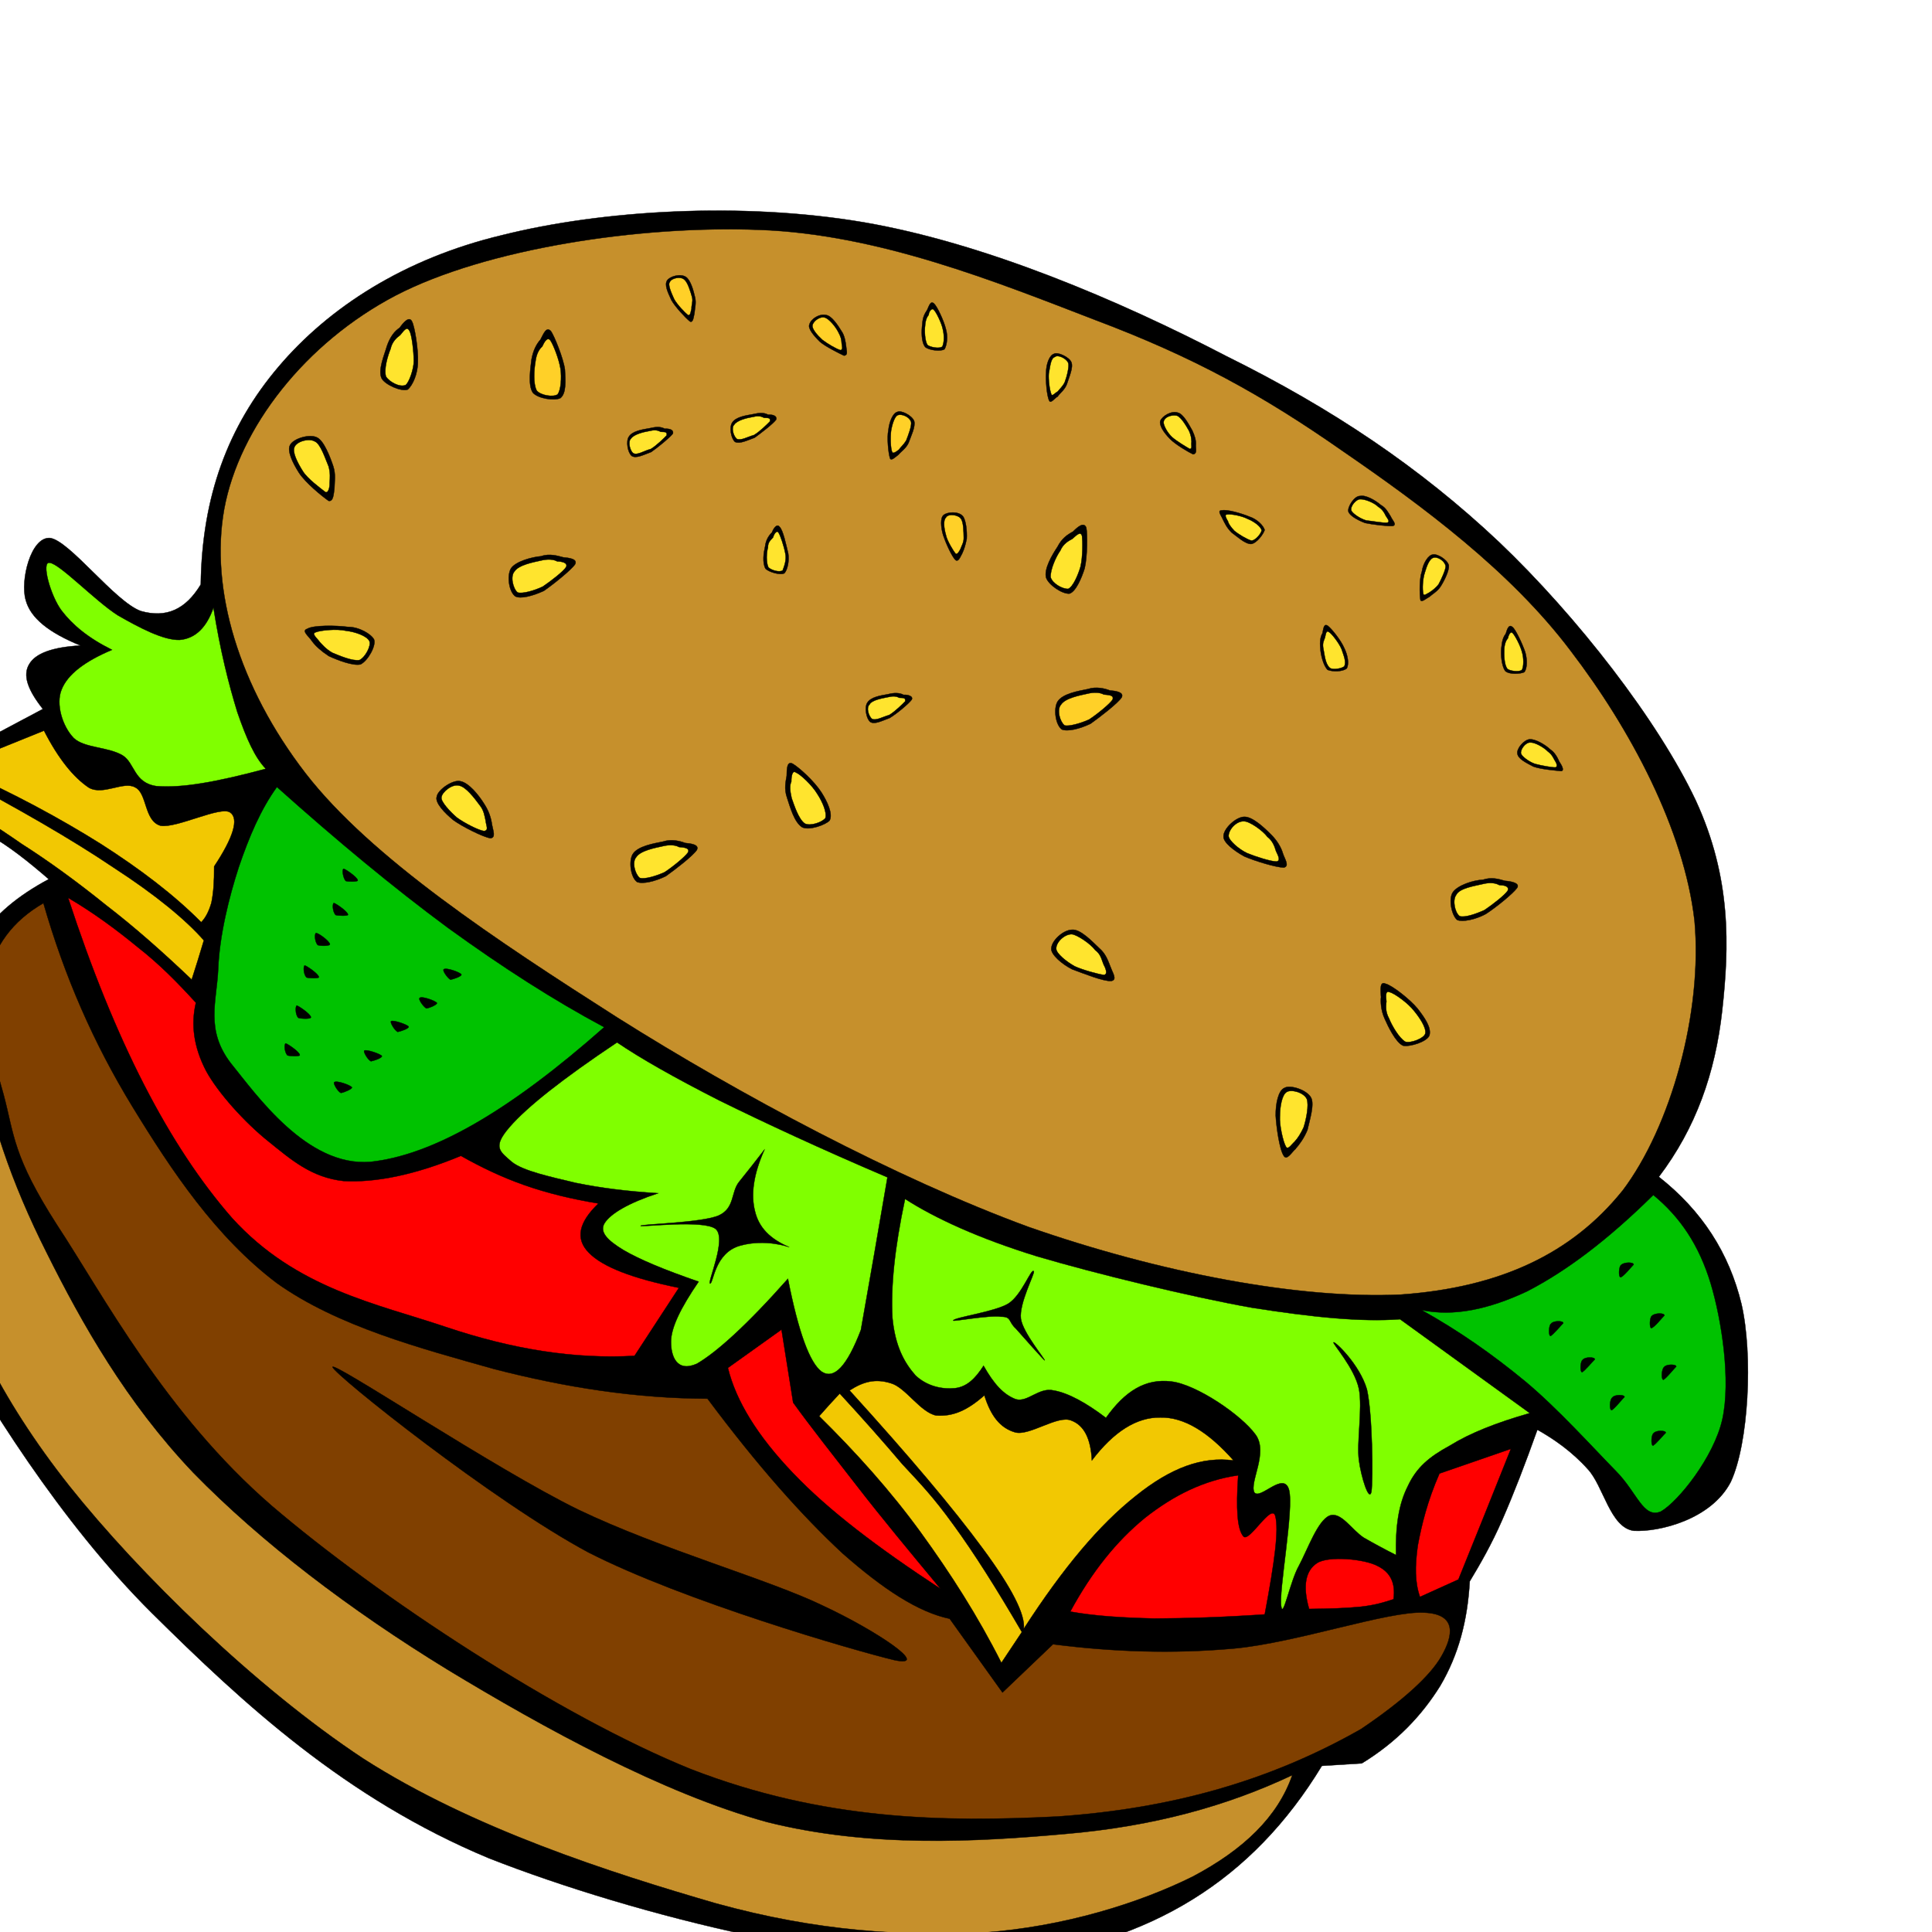 <svg transform="rotate(25 80 100)"  xmlns:i="http://ns.adobe.com/AdobeIllustrator/10.0/" xmlns:dc="http://purl.org/dc/elements/1.1/" xmlns:cc="http://creativecommons.org/ns#" xmlns:rdf="http://www.w3.org/1999/02/22-rdf-syntax-ns#" xmlns:svg="http://www.w3.org/2000/svg" xmlns="http://www.w3.org/2000/svg" xmlns:sodipodi="http://sodipodi.sourceforge.net/DTD/sodipodi-0.dtd" xmlns:inkscape="http://www.inkscape.org/namespaces/inkscape" i:rulerorigin="0 0" i:vieworigin="205.9995 482" space="preserve" i:pagebounds="0 792 612 0" viewBox="0 0 256 256" enable-background="new 0 0 199.862 173.088" overflow="visible" version="1.1" id="svg215" sodipodi:docname="sandwich_burger.svg" inkscape:version="0.92.4 (5da689c313, 2019-01-14)" width="35px" height="35px" style="overflow:visible" fill="#000000"><g id="SVGRepo_bgCarrier" stroke-width="0"></g><g id="SVGRepo_tracerCarrier" stroke-linecap="round" stroke-linejoin="round"></g><g id="SVGRepo_iconCarrier"> <title id="title1026">Burger</title> <defs id="defs219"></defs> <sodipodi:namedview pagecolor="#ffffff" bordercolor="#666666" borderopacity="1" objecttolerance="10" gridtolerance="10" guidetolerance="10" inkscape:pageopacity="0" inkscape:pageshadow="2" inkscape:window-width="1920" inkscape:window-height="1025" id="namedview217" showgrid="false" inkscape:zoom="1.3634683" inkscape:cx="90.209186" inkscape:cy="66.772721" inkscape:window-x="-8" inkscape:window-y="-8" inkscape:window-maximized="1" inkscape:current-layer="svg215" fit-margin-top="0" fit-margin-left="0" fit-margin-right="0" fit-margin-bottom="0"></sodipodi:namedview> <g style="clip-rule:evenodd;fill-rule:evenodd;stroke:#000000;stroke-width:0.036;stroke-miterlimit:10" id="g210" stroke-miterlimit="10" transform="matrix(1.281,0,0,1.281,0.075,17.25)"> <path inkscape:connector-curvature="0" id="path2" i:knockout="Off" d="m 179.76,58.05 c 1.332,-6.192 0.756,-12.168 -1.332,-18.36 C 176.305,33.426 173.533,26.874 166.764,21.15 159.744,15.318 147.614,9.09 137.03,5.526 126.374,1.998 115.61,0.306 103.333,0.018 90.83,-0.522 75.746,-0.018 63.47,3.33 51.05,6.75 38.378,13.662 30.17,20.322 c -8.172,6.48 -13.104,14.364 -15.228,22.14 -2.124,7.74 -1.512,15.48 2.232,23.796 -0.324,3.024 -1.764,4.68 -4.464,5.112 -2.844,0.252 -9.756,-3.492 -11.7,-2.88 -1.872,0.72 -0.936,5.328 0.432,6.876 1.224,1.476 3.6,2.052 7.128,1.872 -2.556,1.368 -3.888,2.7 -3.996,3.996 -0.144,1.296 0.936,2.448 3.24,3.6 l -6.948,9.217 0.504,4.967 c 2.232,-0.252 4.392,-0.359 6.876,-0.035 2.376,0.18 4.896,0.791 7.56,1.547 -2.16,2.881 -3.492,5.689 -3.852,8.424 -0.432,2.736 0.072,5.186 1.512,7.74 -0.576,6.373 0.252,11.916 2.196,17.029 1.908,4.932 2.628,7.811 9.648,13.066 7.056,5.221 19.656,13.5 32.256,18.037 12.456,4.463 26.244,8.928 42.336,8.244 16.091,-1.008 40.716,-5.725 53.316,-13.32 12.385,-7.705 19.188,-17.965 20.699,-31.752 l 3.637,-1.98 c 2.34,-3.527 3.527,-7.092 3.961,-10.691 0.359,-3.709 -0.289,-7.309 -1.801,-11.088 0.217,-2.016 0.432,-4.428 0.359,-7.236 -0.072,-2.951 -0.287,-6.119 -0.646,-9.936 1.943,0.144 4.211,0.539 6.406,1.475 2.232,0.865 4.682,4.537 7.057,3.781 2.412,-0.973 6.768,-4.428 6.947,-8.82 0,-4.392 -3.455,-12.888 -6.768,-17.136 -3.39,-4.25 -7.78,-7.022 -13.32,-8.318 z"></path> <path style="fill:#c6902c" inkscape:connector-curvature="0" id="path4" i:knockout="Off" d="m 176.95,60.966 c -1.98,8.028 -7.164,14.364 -16.236,19.404 -9.252,4.86 -23.508,8.496 -37.908,9.937 C 108.261,91.53 89.938,90.522 75.178,88.651 60.49,86.707 45.046,84.439 35.218,79.362 25.215,74.178 18.231,66.33 16.071,58.158 13.911,49.842 16.431,39.006 22.803,30.654 29.247,22.266 42.711,13.338 54.051,8.586 65.355,3.798 78.459,3.114 89.475,2.358 100.239,1.53 108.411,2.07 118.418,3.834 c 9.9,1.656 20.988,3.924 30.061,8.748 9.035,4.716 18.469,11.808 23.436,19.908 4.75,8.172 6.8,20.304 5.04,28.476 z"></path> <path style="fill:#00c200" inkscape:connector-curvature="0" id="path6" i:knockout="Off" d="m 180.04,59.994 c 3.492,0.9 6.48,2.7 9.252,5.796 2.627,2.952 6.119,8.172 7.02,12.204 0.863,3.924 -0.539,9.649 -1.729,11.34 -1.332,1.477 -3.059,-0.756 -6.012,-1.836 -3.168,-1.188 -8.172,-3.312 -12.383,-4.428 -4.32,-1.116 -8.424,-1.836 -12.854,-2.16 3.277,-0.756 6.266,-2.988 9.109,-6.408 2.77,-3.6 5.26,-8.244 7.59,-14.508 z"></path> <path style="fill:#f2c802" inkscape:connector-curvature="0" id="path8" i:knockout="Off" d="m 152.29,103.23 c -3.096,0.971 -5.545,3.383 -7.633,7.631 -2.123,4.248 -3.635,9.793 -4.68,17.316 -0.469,-1.404 -2.916,-3.313 -7.344,-5.725 -4.537,-2.482 -10.908,-5.436 -19.404,-9 0.9,-1.439 1.908,-2.268 3.564,-2.482 1.547,-0.252 4.031,1.439 5.652,1.043 1.584,-0.611 2.664,-1.764 3.635,-3.996 1.477,1.621 2.881,2.377 4.5,2.125 1.512,-0.252 3.24,-3.529 4.752,-3.564 1.369,-0.107 2.592,0.791 3.672,2.844 0.793,-3.672 2.305,-6.012 4.537,-7.02 2.2,-1.08 5.11,-0.75 8.75,0.83 z"></path> <path style="fill:#f2c802" inkscape:connector-curvature="0" id="path10" i:knockout="Off" d="m 112.44,114.17 c 3.238,1.332 6.227,2.629 8.963,3.889 2.664,1.08 4.355,1.727 7.453,3.455 3.131,1.729 6.73,4.033 11.088,7.057 l -0.576,3.779 c -4.248,-3.348 -8.676,-6.156 -13.285,-8.711 -4.68,-2.592 -9.539,-4.645 -14.58,-6.445 0.29,-1.01 0.61,-2.02 0.94,-3.03 z"></path> <path style="fill:#f2c802" inkscape:connector-curvature="0" id="path12" i:knockout="Off" d="m 2.421,93.727 6.444,-6.913 c 2.592,2.016 4.824,3.096 6.696,3.383 1.692,0.145 2.952,-2.16 4.32,-2.051 1.404,0 2.304,2.771 4.068,2.482 1.62,-0.432 4.752,-4.499 5.94,-4.283 1.116,0.18 1.404,2.195 0.864,5.76 0.684,1.439 1.08,2.484 1.332,3.529 0.144,0.936 0.108,1.691 -0.108,2.268 C 28.269,96.533 23.985,95.597 19.125,94.949 14.193,94.338 8.793,94.013 2.781,94.121 Z"></path> <path style="fill:#f2c802" inkscape:connector-curvature="0" id="path14" i:knockout="Off" d="M 33.021,99.486 C 30.393,98.334 26.505,97.326 21.357,96.605 16.137,95.777 9.729,95.238 1.989,94.841 l 0.648,2.34 c 2.736,0.289 5.76,0.648 9.072,1.225 3.276,0.432 6.804,1.115 10.584,2.051 3.708,0.828 7.344,1.908 11.304,3.24 -0.18,-1.41 -0.36,-2.81 -0.576,-4.214 z"></path> <path style="fill:#00c200" inkscape:connector-curvature="0" id="path16" i:knockout="Off" d="m 33.165,81.918 c -0.54,2.808 -0.432,5.867 -0.072,9.18 0.396,3.24 1.188,7.271 2.52,10.439 1.296,3.133 1.44,6.266 5.292,8.281 3.78,1.836 11.664,6.408 17.388,3.168 5.616,-3.385 10.836,-10.873 16.056,-22.861 -5.868,-0.322 -12.06,-1.15 -18.972,-2.482 -6.948,-1.409 -14.22,-3.317 -22.212,-5.729 z"></path> <path style="fill:#ff0000" inkscape:connector-curvature="0" id="path18" i:knockout="Off" d="m 18.441,101.43 c 3.024,0.289 5.868,0.863 8.676,1.584 2.808,0.648 5.292,1.584 7.884,2.664 0.468,2.268 1.728,4.248 3.924,5.939 2.088,1.549 5.94,3.168 8.928,3.889 2.916,0.721 5.616,1.512 8.784,0.432 3.06,-1.223 6.408,-3.672 9.9,-7.488 2.34,0.18 4.716,0.217 7.272,-0.035 2.484,-0.252 5.004,-0.756 7.704,-1.512 -1.008,2.592 -0.684,4.32 1.26,5.039 1.908,0.721 5.184,0.504 9.972,-0.648 l -1.188,8.316 c -5.436,2.916 -11.628,4.717 -18.972,5.545 -7.452,0.828 -15.66,2.951 -24.768,-0.865 -9.108,-4.02 -18.756,-11.51 -29.376,-22.85 z"></path> <path style="fill:#ff0000" inkscape:connector-curvature="0" id="path20" i:knockout="Off" d="m 100.84,116.66 c 2.196,2.736 5.724,5.076 10.728,7.02 4.969,1.943 11.16,3.275 18.865,4.393 -4.572,-2.16 -8.678,-4.104 -12.313,-5.977 -3.709,-1.908 -6.877,-3.492 -9.648,-5.039 l -4.283,-6.336 c -1.12,1.99 -2.24,3.97 -3.36,5.95 z"></path> <path style="fill:#80ff00" inkscape:connector-curvature="0" id="path22" i:knockout="Off" d="m 111.64,107.26 c -1.367,-5.148 -2.771,-10.295 -4.176,-15.443 -7.632,0.252 -13.86,0.252 -19.116,0.143 -5.256,-0.18 -9.252,-0.504 -12.132,-0.971 -3.492,5.76 -5.616,9.971 -6.372,12.635 -0.756,2.664 0.144,2.701 1.728,3.168 1.476,0.361 4.248,-0.287 6.912,-0.826 2.556,-0.613 5.148,-1.441 8.172,-2.629 -2.376,2.232 -3.564,3.996 -3.708,5.148 -0.108,1.043 0.972,1.475 2.952,1.691 1.872,0.18 4.68,0.072 8.424,-0.324 -0.54,3.275 -0.576,5.508 0.036,6.84 0.612,1.332 1.872,2.664 3.384,0.936 1.332,-1.906 2.988,-5.76 4.824,-11.951 3.313,4.537 5.725,6.947 7.236,7.236 1.52,0.21 2.13,-1.63 1.84,-5.66 z"></path> <path style="fill:#ff0000" inkscape:connector-curvature="0" id="path24" i:knockout="Off" d="m 143.58,124.54 c 2.449,-0.646 5.041,-1.654 8.172,-3.023 3.061,-1.439 6.408,-3.131 10.189,-5.219 -1.404,-5.473 -2.377,-8.568 -3.313,-9.686 -0.936,-1.08 -1.26,3.637 -2.088,3.313 -0.9,-0.396 -1.908,-2.232 -3.168,-5.508 -3.025,1.98 -5.184,4.717 -6.877,8.064 -1.65,3.43 -2.62,7.32 -2.91,12.07 z"></path> <path style="fill:#ff0000" inkscape:connector-curvature="0" id="path26" i:knockout="Off" d="m 177.78,90.018 -5.617,5.436 c 0.072,3.098 0.576,5.617 1.117,7.705 0.646,2.088 1.332,3.564 2.447,4.715 l 2.844,-3.311 c -0.25,-4.832 -0.51,-9.693 -0.79,-14.552 z"></path> <path style="fill:#ff0000" inkscape:connector-curvature="0" id="path28" i:knockout="Off" d="m 173.35,109.24 c -0.506,-1.621 -1.477,-2.377 -2.916,-2.412 -1.549,-0.107 -5.113,1.188 -5.832,2.375 -0.721,1.152 -0.434,2.701 1.26,4.645 1.943,-0.936 3.383,-1.656 4.715,-2.447 1.29,-0.78 2.08,-1.5 2.77,-2.15 z"></path> <path style="fill:#804000" inkscape:connector-curvature="0" id="path30" i:knockout="Off" d="m 16.353,103.01 c -2.124,3.023 -2.736,6.191 -1.98,9.504 0.756,3.313 3.6,6.697 6.588,10.152 2.808,3.348 3.528,5.363 10.764,9.936 7.308,4.5 18.324,12.924 32.364,16.92 14.004,3.889 36.072,7.129 50.796,6.373 14.688,-0.973 26.064,-6.084 36.469,-11.592 10.223,-5.652 18.287,-12.529 24.623,-21.457 2.771,-4.607 4.176,-8.1 4.355,-10.332 0.217,-2.447 -0.359,-4.68 -3.527,-3.348 -3.42,1.367 -10.584,8.352 -16.236,11.664 -5.58,3.24 -11.303,5.652 -17.172,7.523 l -2.627,6.732 -8.174,-4.607 c -3.238,0.756 -7.486,0.143 -12.887,-1.441 -5.473,-1.764 -11.809,-4.5 -19.44,-8.604 -6.696,3.096 -13.752,5.148 -21.312,6.553 -7.74,1.26 -16.524,2.844 -24.12,1.439 -7.74,-1.656 -14.724,-5.904 -21.24,-10.225 -6.461,-4.29 -12.077,-9.26 -17.225,-15.17 z"></path> <path inkscape:connector-curvature="0" id="path32" i:knockout="Off" d="m 63.729,133.86 c 0.576,0.648 20.952,5.58 32.112,6.193 11.052,0.395 29.124,-2.412 33.372,-3.277 3.889,-0.898 -2.916,-1.979 -9.037,-1.979 -6.154,-0.109 -17.711,1.799 -27.179,1.691 -9.57,-0.17 -29.694,-3.26 -29.262,-2.62 z"></path> <path style="fill:#c6902c" inkscape:connector-curvature="0" id="path34" i:knockout="Off" d="m 16.749,119.65 c 3.708,5.652 8.784,10.943 15.228,16.02 6.336,5.039 13.968,10.512 23.328,14.184 9.432,3.564 20.7,6.012 32.436,7.344 11.592,1.26 25.56,2.197 36.613,0.324 10.836,-2.088 20.52,-7.309 28.475,-11.916 7.957,-4.572 13.969,-9.719 18.721,-15.443 0.469,4.535 -1.297,9.107 -4.896,13.859 -3.816,4.789 -9.863,10.332 -17.172,14.4 -7.344,3.816 -15.443,7.127 -26.389,8.965 -11.158,1.727 -26.099,3.635 -39.383,1.836 -13.284,-1.98 -29.124,-7.561 -39.456,-12.709 -10.404,-5.221 -17.82,-11.34 -22.392,-17.531 -4.632,-6.26 -6.288,-12.53 -5.1,-19.33 z"></path> <path style="fill:#80ff00" inkscape:connector-curvature="0" id="path36" i:knockout="Off" d="m 110.06,93.078 c 1.188,5.148 2.52,8.893 3.996,11.664 1.512,2.592 3.133,3.744 4.717,4.428 1.547,0.504 3.096,0.145 4.248,-0.541 1.043,-0.646 1.475,-1.764 1.691,-3.348 1.764,1.26 3.131,1.836 4.5,1.729 1.26,-0.217 1.619,-2.16 3.168,-2.484 1.477,-0.396 3.6,-0.252 6.084,0.289 0.611,-3.348 1.98,-5.438 4.535,-6.264 2.484,-0.828 8.029,0.07 10.225,1.295 2.016,1.115 1.477,4.752 2.412,5.473 0.9,0.467 1.801,-3.313 3.133,-1.764 1.332,1.584 3.49,10.115 4.391,11.303 0.684,1.045 -0.287,-2.807 -0.143,-4.607 0.107,-1.943 -0.217,-5.076 0.684,-6.049 0.9,-0.898 2.664,0.361 4.176,0.576 1.295,0.109 2.557,0.18 3.779,0.217 -1.295,-2.629 -1.98,-4.824 -1.908,-6.984 0,-2.123 0.721,-3.672 2.16,-5.615 1.369,-2.088 3.348,-4.176 6.084,-6.553 l -16.271,-3.132 c -3.527,1.98 -8.279,3.636 -14.4,5.399 -6.229,1.656 -16.127,3.637 -22.355,4.572 -6.22,0.858 -11.19,0.895 -14.9,0.391 z"></path> <path style="fill:#80ff00" inkscape:connector-curvature="0" id="path38" i:knockout="Off" d="m 19.377,67.878 c 0.216,2.124 -0.324,3.672 -1.764,4.5 -1.512,0.756 -4.32,0.612 -6.876,0.396 -2.736,-0.36 -7.704,-2.304 -8.676,-1.944 -0.9,0.216 1.512,3.06 3.204,3.96 1.656,0.864 3.672,1.404 6.444,1.476 -2.052,2.268 -3.096,4.248 -2.988,5.94 0.072,1.584 1.656,3.384 3.24,3.996 1.44,0.504 3.6,-0.684 5.364,-0.504 1.476,0.18 2.232,2.087 4.5,1.404 2.376,-0.864 5.4,-2.952 9.504,-6.408 -1.512,-0.576 -3.132,-1.98 -5.148,-4.068 -2.016,-2.232 -4.284,-5.004 -6.804,-8.748 z"></path> <path inkscape:connector-curvature="0" id="path40" i:knockout="Off" d="m 44.829,87.138 c -0.144,-0.288 -1.728,-0.54 -1.836,-0.468 -0.144,0.108 0.288,0.828 0.72,1.045 0.252,0 1.224,-0.469 1.116,-0.577 z"></path> <path inkscape:connector-curvature="0" id="path42" i:knockout="Off" d="m 45.405,90.773 c -0.144,-0.287 -1.728,-0.539 -1.836,-0.467 -0.108,0.107 0.216,0.828 0.684,1.043 0.216,10e-4 1.296,-0.466 1.152,-0.576 z"></path> <path inkscape:connector-curvature="0" id="path44" i:knockout="Off" d="m 45.405,97.902 c -0.144,-0.289 -1.728,-0.541 -1.836,-0.469 -0.108,0.107 0.216,0.828 0.684,1.045 0.216,0.001 1.296,-0.468 1.152,-0.576 z"></path> <path inkscape:connector-curvature="0" id="path46" i:knockout="Off" d="m 45.009,94.338 c -0.18,-0.287 -1.656,-0.576 -1.8,-0.432 -0.108,0.107 0.216,0.828 0.684,1.043 0.252,0 1.224,-0.431 1.116,-0.611 z"></path> <path inkscape:connector-curvature="0" id="path48" i:knockout="Off" d="m 46.413,102.01 c -0.144,-0.287 -1.728,-0.539 -1.836,-0.469 -0.108,0.072 0.216,0.9 0.684,1.08 0.216,0 1.296,-0.43 1.152,-0.61 z"></path> <path inkscape:connector-curvature="0" id="path50" i:knockout="Off" d="m 47.025,106.04 c -0.144,-0.287 -1.728,-0.539 -1.836,-0.467 -0.108,0.107 0.216,0.828 0.684,1.043 0.216,0 1.296,-0.46 1.152,-0.57 z"></path> <path inkscape:connector-curvature="0" id="path52" i:knockout="Off" d="m 51.453,107.08 c 0.108,-0.289 1.656,-0.432 1.872,-0.289 0.144,0.109 -0.54,0.865 -0.792,1.01 -0.396,0 -1.224,-0.61 -1.08,-0.72 z"></path> <path inkscape:connector-curvature="0" id="path54" i:knockout="Off" d="m 52.893,102.8 c 0.108,-0.217 1.656,-0.396 1.872,-0.254 0.144,0.145 -0.54,0.793 -0.792,0.973 -0.396,0 -1.224,-0.61 -1.08,-0.72 z"></path> <path inkscape:connector-curvature="0" id="path56" i:knockout="Off" d="m 54.117,98.873 c 0.108,-0.215 1.656,-0.395 1.872,-0.252 0.144,0.145 -0.54,0.793 -0.792,0.973 -0.396,0 -1.224,-0.612 -1.08,-0.721 z"></path> <path inkscape:connector-curvature="0" id="path58" i:knockout="Off" d="m 55.773,95.453 c 0.036,-0.287 1.62,-0.432 1.836,-0.287 0.108,0.145 -0.468,0.791 -0.756,0.973 -0.396,-0.037 -1.224,-0.541 -1.08,-0.686 z"></path> <path inkscape:connector-curvature="0" id="path60" i:knockout="Off" d="m 56.781,91.709 c 0.108,-0.287 1.656,-0.432 1.872,-0.287 0.144,0.145 -0.54,0.793 -0.792,0.973 -0.396,-0.038 -1.224,-0.541 -1.08,-0.686 z"></path> <path inkscape:connector-curvature="0" id="path62" i:knockout="Off" d="m 176.55,77.706 c 0.18,-0.108 0.576,-1.62 0.648,-1.764 -0.109,-0.252 -1.08,0.216 -1.117,0.576 -0.18,0.216 0.26,1.26 0.47,1.188 z"></path> <path inkscape:connector-curvature="0" id="path64" i:knockout="Off" d="m 181.09,79.722 c 0.182,-0.108 0.576,-1.62 0.648,-1.764 -0.107,-0.252 -1.08,0.216 -1.115,0.576 -0.18,0.216 0.25,1.26 0.47,1.188 z"></path> <path inkscape:connector-curvature="0" id="path66" i:knockout="Off" d="m 185.52,81.99 c 0.18,-0.072 0.574,-1.692 0.646,-1.8 -0.107,-0.252 -1.08,0.216 -1.115,0.576 -0.19,0.288 0.24,1.296 0.46,1.224 z"></path> <path inkscape:connector-curvature="0" id="path68" i:knockout="Off" d="m 190.95,83.502 c 0.18,-0.108 0.576,-1.62 0.648,-1.764 -0.109,-0.252 -1.08,0.216 -1.117,0.576 -0.18,0.216 0.26,1.26 0.47,1.188 z"></path> <path inkscape:connector-curvature="0" id="path70" i:knockout="Off" d="m 189.04,76.878 c 0.18,-0.072 0.576,-1.692 0.648,-1.8 -0.109,-0.252 -1.08,0.216 -1.117,0.576 -0.17,0.288 0.26,1.296 0.47,1.224 z"></path> <path inkscape:connector-curvature="0" id="path72" i:knockout="Off" d="m 185.66,72.558 c 0.252,-0.108 0.613,-1.62 0.684,-1.764 -0.143,-0.252 -1.043,0.216 -1.15,0.576 -0.18,0.216 0.26,1.26 0.47,1.188 z"></path> <path inkscape:connector-curvature="0" id="path74" i:knockout="Off" d="m 180.55,69.138 c 0.252,-0.108 0.611,-1.62 0.684,-1.764 -0.145,-0.252 -1.043,0.216 -1.152,0.576 -0.18,0.216 0.25,1.26 0.47,1.188 z"></path> <path inkscape:connector-curvature="0" id="path76" i:knockout="Off" d="m 156.5,87.785 c 0.072,-0.18 3.42,0.938 5.186,2.953 1.619,2.088 4.5,8.135 4.895,9.396 0.252,1.115 -1.619,-0.938 -2.555,-2.412 -1.008,-1.584 -1.908,-5.004 -3.098,-6.66 -1.32,-1.796 -4.6,-3.163 -4.42,-3.273 z"></path> <path inkscape:connector-curvature="0" id="path78" i:knockout="Off" d="m 125.29,94.23 c -0.396,-0.217 -0.072,2.736 -0.973,4.139 -0.9,1.369 -4.5,3.672 -4.428,3.996 -0.035,0.18 3.168,-2.123 4.32,-2.447 1.008,-0.469 0.863,0.145 1.908,0.469 0.9,0.395 4.068,1.764 4.104,1.727 -0.072,-0.18 -3.275,-1.656 -4.068,-2.879 -0.86,-1.366 -0.65,-4.928 -0.86,-5.001 z"></path> <path inkscape:connector-curvature="0" id="path80" i:knockout="Off" d="m 94.725,94.59 c -0.324,1.477 -0.648,2.809 -0.972,4.141 -0.324,1.332 0.756,2.627 -0.432,4.031 -1.26,1.439 -6.984,4.248 -6.876,4.393 0.144,0.107 5.616,-3.348 7.164,-2.988 1.512,0.396 1.548,5.436 1.872,5.363 0.324,-0.143 -0.936,-3.059 1.152,-4.859 2.088,-1.801 4.68,-2.016 4.68,-2.016 -2.16,0.072 -3.708,-0.504 -4.788,-1.873 -1.113,-1.356 -1.761,-3.372 -1.797,-6.18 z"></path> <path inkscape:connector-curvature="0" id="path82" i:knockout="Off" d="m 49.977,47.862 c -0.576,0.108 -1.476,0.216 -2.124,0.864 -0.828,0.468 -2.196,1.62 -2.304,2.484 -0.072,0.828 0.792,2.232 1.62,2.412 0.648,0.036 1.656,-0.828 2.448,-1.764 0.612,-1.044 1.656,-3.168 1.764,-3.852 0.036,-0.648 -0.9,-0.324 -1.404,-0.144 z"></path> <path style="fill:#ffe42e" inkscape:connector-curvature="0" id="path84" i:knockout="Off" d="m 49.581,48.51 c -0.432,-0.036 -1.008,0.18 -1.584,0.648 -0.612,0.468 -1.872,1.368 -1.98,2.16 -0.216,0.648 0.648,1.728 1.224,1.836 0.504,-0.072 1.476,-0.9 2.088,-1.656 0.54,-0.9 1.26,-2.304 1.332,-2.844 0,-0.504 -0.684,-0.324 -1.08,-0.144 z"></path> <path inkscape:connector-curvature="0" id="path86" i:knockout="Off" d="m 80.469,58.59 c 0.144,0.504 0.288,1.332 1.008,2.052 0.648,0.684 1.728,1.98 2.7,2.088 0.828,0 2.088,-1.26 2.268,-1.836 0.036,-0.792 -1.08,-1.692 -1.98,-2.268 -1.188,-0.756 -3.204,-1.368 -3.96,-1.44 -0.684,-0.036 -0.324,0.756 -0.036,1.404 z"></path> <path style="fill:#ffe42e" inkscape:connector-curvature="0" id="path88" i:knockout="Off" d="m 81.153,58.914 c 0,0.432 0.252,0.9 0.756,1.548 0.54,0.54 1.548,1.656 2.34,1.8 0.648,0.036 1.584,-0.9 1.692,-1.404 -0.072,-0.612 -1.044,-1.44 -1.8,-1.908 -0.9,-0.612 -2.484,-1.116 -2.952,-1.08 -0.468,-0.108 -0.252,0.612 -0.036,1.044 z"></path> <path inkscape:connector-curvature="0" id="path90" i:knockout="Off" d="m 107.04,36.45 c -0.576,0.036 -1.477,0.216 -2.125,0.828 -0.828,0.612 -2.195,1.548 -2.303,2.52 -0.072,0.828 0.791,2.232 1.619,2.412 0.648,-0.036 1.656,-0.828 2.447,-1.8 0.613,-1.08 1.656,-3.096 1.766,-3.816 0.02,-0.648 -0.92,-0.324 -1.42,-0.144 z"></path> <path style="fill:#ffd028" inkscape:connector-curvature="0" id="path92" i:knockout="Off" d="m 106.64,37.098 c -0.432,-0.036 -1.008,0.18 -1.584,0.648 -0.611,0.468 -1.871,1.368 -1.98,2.16 -0.215,0.684 0.648,1.656 1.225,1.8 0.432,-0.036 1.439,-0.9 2.053,-1.62 0.539,-0.864 1.26,-2.376 1.332,-2.88 -0.03,-0.54 -0.61,-0.252 -1.04,-0.108 z"></path> <path inkscape:connector-curvature="0" id="path94" i:knockout="Off" d="m 96.633,23.166 c -0.396,0.54 -0.756,1.116 -0.792,2.124 -0.144,0.936 -0.324,2.664 0.288,3.384 0.576,0.576 2.232,0.828 2.88,0.468 0.504,-0.432 0.468,-1.944 0.324,-3.024 -0.252,-1.26 -1.26,-3.384 -1.62,-3.888 -0.504,-0.504 -0.864,0.324 -1.08,0.936 z"></path> <path style="fill:#ffe42e" inkscape:connector-curvature="0" id="path96" i:knockout="Off" d="m 96.885,23.886 c -0.216,0.288 -0.648,0.828 -0.612,1.62 -0.144,0.792 -0.108,2.232 0.252,2.916 0.432,0.504 1.62,0.612 2.16,0.324 0.36,-0.396 0.324,-1.728 0.18,-2.628 -0.216,-1.044 -0.936,-2.52 -1.188,-2.916 -0.396,-0.504 -0.612,0.324 -0.792,0.684 z"></path> <path inkscape:connector-curvature="0" id="path98" i:knockout="Off" d="m 110.17,15.498 c 0.324,0.252 0.686,0.576 1.369,0.828 0.611,0.108 1.764,0.504 2.34,0.216 0.504,-0.324 0.719,-1.512 0.648,-1.908 -0.324,-0.36 -1.189,-0.684 -2.018,-0.576 -0.898,0.036 -2.447,0.288 -2.844,0.612 -0.51,0.216 0.21,0.54 0.5,0.828 z"></path> <path style="fill:#ffe42e" inkscape:connector-curvature="0" id="path100" i:knockout="Off" d="m 110.71,15.426 c 0.107,0.18 0.539,0.432 1.008,0.612 0.504,0.144 1.549,0.252 2.016,0.18 0.432,-0.18 0.648,-1.26 0.504,-1.44 -0.287,-0.324 -1.152,-0.468 -1.764,-0.432 -0.721,-0.036 -1.801,0.252 -2.123,0.468 -0.33,0.144 0.06,0.396 0.35,0.612 z"></path> <path inkscape:connector-curvature="0" id="path102" i:knockout="Off" d="m 104.37,9.702 c -0.18,-0.468 -0.504,-0.828 -0.973,-1.224 -0.611,-0.432 -1.547,-1.152 -2.123,-1.044 -0.721,0.072 -1.333,1.008 -1.297,1.548 0.072,0.468 0.828,0.936 1.691,1.26 0.756,0.288 2.305,0.432 2.846,0.432 0.36,-0.252 0.03,-0.576 -0.15,-0.972 z"></path> <path style="fill:#ffe42e" inkscape:connector-curvature="0" id="path104" i:knockout="Off" d="m 103.83,9.594 c -0.215,-0.396 -0.324,-0.576 -0.719,-0.936 -0.504,-0.36 -1.332,-0.936 -1.801,-0.9 -0.504,0.108 -1.152,0.648 -0.972,1.188 0.108,0.288 0.792,0.828 1.476,1.044 0.648,0.18 1.691,0.288 2.16,0.324 0.25,-0.144 -0.08,-0.432 -0.15,-0.72 z"></path> <path inkscape:connector-curvature="0" id="path106" i:knockout="Off" d="m 89.289,11.178 c 0.072,-0.432 0.36,-0.9 0.324,-1.548 -0.108,-0.792 -0.108,-1.872 -0.54,-2.268 -0.432,-0.396 -1.8,-0.396 -2.016,0 -0.324,0.288 -0.288,1.26 0.108,2.088 0.252,0.684 1.08,2.16 1.512,2.484 0.288,0.252 0.396,-0.468 0.612,-0.756 z"></path> <path style="fill:#ffe42e" inkscape:connector-curvature="0" id="path108" i:knockout="Off" d="M 89.073,10.71 C 89.145,10.386 89.325,9.99 89.325,9.522 89.289,8.946 89.073,7.83 88.821,7.578 c -0.36,-0.36 -1.368,-0.36 -1.512,0 -0.36,0.324 -0.036,1.08 0.144,1.836 0.216,0.576 0.792,1.512 1.152,1.836 0.18,0.18 0.288,-0.324 0.468,-0.54 z"></path> <path inkscape:connector-curvature="0" id="path110" i:knockout="Off" d="m 73.269,8.766 c -0.072,0.468 -0.108,0.864 0.18,1.584 0.18,0.576 0.648,1.692 1.26,1.98 0.504,0.144 1.692,-0.252 1.908,-0.648 0.036,-0.504 -0.216,-1.332 -0.756,-1.944 -0.54,-0.684 -1.836,-1.764 -2.232,-1.872 -0.468,-0.144 -0.36,0.432 -0.36,0.9 z"></path> <path style="fill:#ffe42e" inkscape:connector-curvature="0" id="path112" i:knockout="Off" d="m 73.629,9.162 c -0.072,0.252 -0.072,0.648 0.144,1.188 0.108,0.396 0.648,1.476 1.08,1.692 0.36,0.072 1.26,-0.144 1.44,-0.504 0,-0.468 -0.288,-1.116 -0.72,-1.656 C 75.177,9.342 74.169,8.55 73.917,8.478 73.629,8.298 73.485,8.802 73.629,9.162 Z"></path> <path inkscape:connector-curvature="0" id="path114" i:knockout="Off" d="m 67.257,15.714 c -0.216,-0.36 -0.612,-0.936 -1.044,-1.188 -0.648,-0.432 -1.656,-1.044 -2.196,-0.864 -0.684,0.144 -1.26,1.008 -1.152,1.62 0,0.432 0.9,0.864 1.728,1.152 0.72,0.216 2.376,0.252 2.88,0.252 0.396,-0.252 0,-0.576 -0.216,-0.972 z"></path> <path style="fill:#ffd028" inkscape:connector-curvature="0" id="path116" i:knockout="Off" d="m 66.717,15.642 c -0.18,-0.36 -0.396,-0.612 -0.792,-0.9 -0.54,-0.432 -1.44,-0.828 -1.872,-0.792 -0.54,0.036 -0.972,0.828 -0.864,1.26 0.072,0.36 0.864,0.72 1.548,0.936 0.648,0.144 1.692,0.252 2.16,0.18 0.252,-0.144 -0.036,-0.468 -0.18,-0.684 z"></path> <path inkscape:connector-curvature="0" id="path118" i:knockout="Off" d="m 125.76,7.866 c -0.395,-0.252 -0.828,-0.612 -1.439,-0.648 -0.756,-0.216 -1.908,-0.288 -2.34,0.072 -0.539,0.216 -0.721,1.62 -0.396,1.98 0.289,0.288 1.117,0.396 2.053,0.324 0.791,-0.18 2.305,-0.684 2.736,-0.936 0.36,-0.324 -0.36,-0.54 -0.61,-0.792 z"></path> <path style="fill:#ffe42e" inkscape:connector-curvature="0" id="path120" i:knockout="Off" d="m 125.25,8.01 c -0.287,-0.252 -0.646,-0.468 -1.08,-0.504 -0.576,-0.216 -1.619,-0.144 -2.016,0.072 -0.396,0.144 -0.684,1.188 -0.324,1.476 0.252,0.18 1.08,0.36 1.801,0.252 0.611,-0.216 1.764,-0.504 2.088,-0.72 0.22,-0.252 -0.22,-0.396 -0.47,-0.576 z"></path> <path inkscape:connector-curvature="0" id="path122" i:knockout="Off" d="m 132.88,13.734 c 0.145,-0.36 0.539,-0.9 0.611,-1.476 0.109,-0.756 0.109,-1.908 -0.143,-2.34 -0.396,-0.504 -1.656,-0.612 -1.98,-0.324 -0.396,0.216 -0.541,1.224 -0.289,2.052 0.072,0.828 0.756,2.196 1.08,2.7 0.22,0.36 0.51,-0.36 0.72,-0.612 z"></path> <path style="fill:#ffe42e" inkscape:connector-curvature="0" id="path124" i:knockout="Off" d="m 132.74,13.23 c 0.145,-0.216 0.396,-0.72 0.469,-1.116 0.035,-0.54 0.035,-1.728 -0.145,-2.016 -0.359,-0.468 -1.225,-0.504 -1.477,-0.252 -0.359,0.252 -0.287,1.08 -0.18,1.8 0.072,0.648 0.469,1.656 0.793,2.052 0.15,0.216 0.34,-0.216 0.55,-0.468 z"></path> <path inkscape:connector-curvature="0" id="path126" i:knockout="Off" d="m 141.67,13.806 c -0.107,0.468 -0.035,0.864 0.217,1.584 0.217,0.612 0.756,1.584 1.332,1.944 0.539,0.216 1.619,-0.396 1.871,-0.72 0.109,-0.504 -0.287,-1.332 -0.791,-1.908 -0.576,-0.612 -1.943,-1.764 -2.305,-1.8 -0.47,-0.144 -0.4,0.432 -0.33,0.9 z"></path> <path style="fill:#ffe42e" inkscape:connector-curvature="0" id="path128" i:knockout="Off" d="m 142.06,14.166 c -0.072,0.252 -0.072,0.648 0.145,1.188 0.215,0.504 0.648,1.44 1.152,1.692 0.324,0.108 1.295,-0.216 1.404,-0.54 0.035,-0.396 -0.361,-1.224 -0.758,-1.656 -0.467,-0.576 -1.402,-1.26 -1.691,-1.368 -0.31,-0.18 -0.34,0.324 -0.24,0.684 z"></path> <path inkscape:connector-curvature="0" id="path130" i:knockout="Off" d="m 152.29,23.49 c -0.324,-0.288 -0.828,-0.684 -1.369,-0.756 -0.756,-0.252 -1.871,-0.324 -2.375,-0.072 -0.541,0.288 -0.865,1.476 -0.541,1.908 0.289,0.432 1.117,0.468 2.053,0.504 0.863,-0.072 2.268,-0.612 2.809,-0.792 0.33,-0.216 -0.28,-0.612 -0.57,-0.792 z"></path> <path style="fill:#ffe42e" inkscape:connector-curvature="0" id="path132" i:knockout="Off" d="m 151.79,23.562 c -0.324,-0.252 -0.541,-0.432 -1.045,-0.54 -0.576,-0.216 -1.619,-0.288 -2.016,-0.072 -0.469,0.18 -0.648,1.116 -0.396,1.44 0.18,0.216 1.045,0.432 1.764,0.36 0.613,-0.108 1.766,-0.396 2.088,-0.576 0.19,-0.216 -0.17,-0.468 -0.38,-0.612 z"></path> <path inkscape:connector-curvature="0" id="path134" i:knockout="Off" d="m 130.4,44.19 c -0.432,-0.504 -1.115,-0.972 -1.908,-1.26 -0.971,-0.36 -2.592,-0.9 -3.348,-0.504 -0.756,0.36 -1.439,2.016 -1.08,2.736 0.217,0.576 1.621,0.9 2.844,0.972 1.225,-0.036 3.457,-0.36 4.176,-0.684 0.51,-0.396 -0.32,-0.864 -0.68,-1.26 z"></path> <path style="fill:#ffe42e" inkscape:connector-curvature="0" id="path136" i:knockout="Off" d="m 129.64,44.262 c -0.324,-0.36 -0.756,-0.828 -1.439,-0.972 -0.721,-0.396 -2.377,-0.684 -2.881,-0.432 -0.719,0.288 -1.08,1.44 -0.791,2.052 0.215,0.396 1.512,0.792 2.484,0.792 0.898,-0.036 2.592,-0.252 3.131,-0.504 0.37,-0.288 -0.17,-0.648 -0.5,-0.936 z"></path> <path inkscape:connector-curvature="0" id="path138" i:knockout="Off" d="m 152.4,37.026 c -0.684,0.108 -1.439,0.216 -2.123,0.864 -0.9,0.468 -2.125,1.62 -2.27,2.484 -0.143,0.828 0.9,2.232 1.621,2.412 0.611,-0.036 1.691,-0.828 2.412,-1.8 0.684,-1.08 1.656,-3.096 1.799,-3.816 0.11,-0.648 -0.97,-0.324 -1.44,-0.144 z"></path> <path style="fill:#ffe42e" inkscape:connector-curvature="0" id="path140" i:knockout="Off" d="m 152.04,37.674 c -0.504,-0.036 -1.045,0.18 -1.621,0.648 -0.576,0.468 -1.979,1.368 -1.979,2.16 -0.145,0.648 0.646,1.728 1.26,1.836 0.539,-0.072 1.404,-0.9 2.051,-1.656 0.541,-0.9 1.26,-2.304 1.332,-2.844 -0.04,-0.504 -0.61,-0.324 -1.04,-0.144 z"></path> <path inkscape:connector-curvature="0" id="path142" i:knockout="Off" d="m 145.84,53.298 c 0.145,0.468 0.576,1.296 1.297,1.908 0.611,0.54 2.088,1.764 2.916,1.728 0.721,-0.18 2.088,-1.44 2.016,-2.124 -0.145,-0.828 -1.223,-1.44 -2.268,-1.98 -1.115,-0.54 -3.455,-1.08 -4.104,-0.936 -0.69,0 -0.19,0.792 0.13,1.404 z"></path> <path style="fill:#ffe42e" inkscape:connector-curvature="0" id="path144" i:knockout="Off" d="m 146.56,53.55 c 0.145,0.36 0.289,0.936 0.973,1.44 0.576,0.54 1.799,1.404 2.555,1.476 0.576,-0.072 1.584,-1.116 1.514,-1.62 -0.109,-0.612 -1.297,-1.296 -2.053,-1.656 -0.9,-0.468 -2.629,-0.792 -3.096,-0.684 -0.52,0 -0.16,0.576 0.12,1.044 z"></path> <path inkscape:connector-curvature="0" id="path146" i:knockout="Off" d="m 144.48,71.298 c 0.18,-0.612 0.324,-1.368 0.289,-2.268 -0.217,-0.972 -0.434,-2.736 -1.08,-3.204 -0.721,-0.54 -2.521,-0.324 -2.916,0.252 -0.469,0.504 -0.145,1.872 0.395,2.988 0.541,1.008 1.836,3.024 2.521,3.42 0.51,0.324 0.58,-0.72 0.8,-1.188 z"></path> <path style="fill:#ffe42e" inkscape:connector-curvature="0" id="path148" i:knockout="Off" d="m 144.08,70.65 c 0.145,-0.432 0.217,-1.044 0.217,-1.692 -0.107,-0.9 -0.469,-2.34 -0.936,-2.808 -0.576,-0.504 -1.908,-0.252 -2.197,0.216 -0.324,0.468 0,1.656 0.432,2.592 0.324,0.828 1.404,2.232 1.873,2.556 0.37,0.288 0.44,-0.504 0.62,-0.864 z"></path> <path inkscape:connector-curvature="0" id="path150" i:knockout="Off" d="m 119.21,62.37 c -0.504,-0.468 -1.008,-1.044 -1.908,-1.296 -0.973,-0.324 -2.592,-0.972 -3.348,-0.54 -0.828,0.396 -1.477,1.944 -1.117,2.7 0.217,0.54 1.621,0.972 2.844,1.008 1.225,-0.108 3.457,-0.216 4.178,-0.612 0.58,-0.396 -0.29,-0.864 -0.64,-1.26 z"></path> <path style="fill:#ffe42e" inkscape:connector-curvature="0" id="path152" i:knockout="Off" d="m 118.41,62.406 c -0.395,-0.36 -0.684,-0.828 -1.404,-0.972 -0.719,-0.396 -2.375,-0.648 -2.879,-0.468 -0.684,0.288 -1.152,1.44 -0.828,2.052 0.217,0.432 1.512,0.756 2.484,0.828 0.9,0 2.592,-0.288 3.131,-0.468 0.37,-0.252 -0.17,-0.72 -0.5,-0.972 z"></path> <path inkscape:connector-curvature="0" id="path154" i:knockout="Off" d="m 73.881,69.318 c -0.576,0.036 -1.476,0.216 -2.124,0.828 -0.828,0.612 -2.196,1.548 -2.304,2.52 -0.072,0.828 0.792,2.232 1.62,2.412 0.648,-0.036 1.656,-0.828 2.448,-1.8 0.612,-1.08 1.656,-3.096 1.764,-3.816 0.036,-0.648 -0.9,-0.324 -1.404,-0.144 z"></path> <path style="fill:#ffe42e" inkscape:connector-curvature="0" id="path156" i:knockout="Off" d="m 73.485,69.966 c -0.432,-0.036 -1.008,0.18 -1.584,0.648 -0.612,0.468 -1.872,1.368 -1.98,2.16 -0.216,0.684 0.648,1.656 1.224,1.8 0.504,-0.036 1.476,-0.9 2.088,-1.62 0.54,-0.864 1.26,-2.376 1.332,-2.88 0,-0.54 -0.684,-0.252 -1.08,-0.108 z"></path> <path inkscape:connector-curvature="0" id="path158" i:knockout="Off" d="m 54.981,76.05 c -0.396,-0.612 -0.9,-1.152 -1.656,-1.62 -0.936,-0.612 -2.376,-1.296 -3.204,-1.08 -0.792,0.144 -1.764,1.8 -1.548,2.484 0.072,0.648 1.44,1.188 2.592,1.476 1.08,0.216 3.564,0.288 4.248,0.072 0.54,-0.288 -0.108,-0.864 -0.432,-1.332 z"></path> <path style="fill:#ffe42e" inkscape:connector-curvature="0" id="path160" i:knockout="Off" d="m 54.225,75.978 c -0.324,-0.432 -0.648,-0.936 -1.26,-1.224 -0.792,-0.432 -2.088,-1.116 -2.772,-0.936 -0.72,0.108 -1.332,1.332 -1.152,1.872 0.108,0.432 1.44,0.972 2.34,1.224 0.9,0.18 2.592,0.252 3.132,0.072 0.432,-0.288 -0.036,-0.576 -0.288,-1.008 z"></path> <path inkscape:connector-curvature="0" id="path162" i:knockout="Off" d="m 30.105,66.726 c 0.54,0.288 1.224,0.504 2.196,0.648 0.936,0 2.7,-0.108 3.348,-0.612 0.54,-0.684 0.648,-2.448 0.18,-2.916 -0.504,-0.396 -1.98,-0.54 -3.024,-0.036 -1.152,0.36 -3.312,1.332 -3.708,1.944 -0.504,0.468 0.432,0.612 1.008,0.972 z"></path> <path style="fill:#ffe42e" inkscape:connector-curvature="0" id="path164" i:knockout="Off" d="m 30.825,66.438 c 0.36,0.144 0.864,0.396 1.656,0.468 0.792,-0.036 2.268,-0.072 2.88,-0.504 0.432,-0.54 0.468,-1.872 0.108,-2.196 -0.468,-0.396 -1.764,-0.252 -2.628,0.036 -1.008,0.216 -2.448,1.08 -2.808,1.476 -0.36,0.324 0.36,0.468 0.792,0.72 z"></path> <path inkscape:connector-curvature="0" id="path166" i:knockout="Off" d="m 25.497,51.39 c -0.288,-0.648 -0.468,-1.368 -1.08,-2.016 -0.684,-0.72 -1.98,-1.98 -2.772,-1.98 -0.864,-0.036 -2.196,1.152 -2.196,1.908 -0.036,0.648 0.972,1.512 2.052,2.196 1.044,0.648 3.168,1.188 3.996,1.332 0.504,-0.108 0.18,-0.864 0,-1.44 z"></path> <path style="fill:#ffe42e" inkscape:connector-curvature="0" id="path168" i:knockout="Off" d="m 24.813,51.102 c -0.18,-0.468 -0.36,-0.972 -0.828,-1.512 -0.612,-0.54 -1.728,-1.764 -2.376,-1.728 -0.72,-0.072 -1.728,0.828 -1.656,1.44 0,0.54 0.936,1.296 1.836,1.872 0.756,0.504 2.412,0.828 3.024,0.972 0.36,0 0.18,-0.72 0,-1.044 z"></path> <path inkscape:connector-curvature="0" id="path170" i:knockout="Off" d="m 24.597,33.498 c -0.324,0.504 -0.504,1.26 -0.396,2.268 0.144,0.864 0.18,2.7 0.936,3.276 0.612,0.432 2.412,0.396 2.916,-0.108 0.288,-0.612 0.252,-1.944 -0.252,-3.024 -0.468,-1.152 -1.836,-3.168 -2.304,-3.528 -0.54,-0.468 -0.792,0.504 -0.9,1.116 z"></path> <path style="fill:#ffe42e" inkscape:connector-curvature="0" id="path172" i:knockout="Off" d="m 24.957,34.182 c -0.18,0.324 -0.468,0.936 -0.288,1.692 0.036,0.792 0.252,2.232 0.792,2.808 0.54,0.324 1.728,0.432 2.196,-0.072 0.216,-0.396 0.072,-1.872 -0.288,-2.628 -0.432,-0.9 -1.332,-2.376 -1.728,-2.628 -0.504,-0.396 -0.54,0.432 -0.684,0.828 z"></path> <path inkscape:connector-curvature="0" id="path174" i:knockout="Off" d="m 38.313,28.458 c -0.18,0.576 -0.216,1.332 0.036,2.268 0.288,0.864 0.756,2.52 1.548,3.024 0.72,0.36 2.412,-0.144 2.844,-0.684 0.36,-0.72 -0.288,-1.872 -0.828,-2.88 -0.648,-1.008 -2.484,-2.7 -2.988,-2.988 -0.648,-0.252 -0.576,0.54 -0.612,1.26 z"></path> <path style="fill:#ffd028" inkscape:connector-curvature="0" id="path176" i:knockout="Off" d="m 38.781,29.034 c -0.18,0.396 -0.216,0.972 0.036,1.728 0.216,0.792 0.72,2.124 1.368,2.628 0.576,0.288 1.836,-0.072 2.124,-0.54 0.144,-0.54 -0.36,-1.8 -0.828,-2.52 -0.576,-0.864 -1.764,-1.98 -2.196,-2.232 -0.468,-0.252 -0.504,0.432 -0.504,0.936 z"></path> <path inkscape:connector-curvature="0" id="path178" i:knockout="Off" d="m 62.937,25.542 c -0.504,-0.036 -0.936,0.216 -1.44,0.612 -0.612,0.432 -1.512,1.008 -1.584,1.728 -0.072,0.54 0.576,1.512 1.116,1.656 0.54,0 1.044,-0.648 1.656,-1.26 0.432,-0.792 1.116,-2.088 1.224,-2.628 -0.072,-0.432 -0.576,-0.324 -0.972,-0.108 z"></path> <path style="fill:#ffe42e" inkscape:connector-curvature="0" id="path180" i:knockout="Off" d="m 62.685,26.01 c -0.396,-0.036 -0.72,0.108 -1.116,0.432 -0.468,0.324 -1.296,0.972 -1.368,1.512 -0.18,0.432 0.432,1.116 0.864,1.224 0.468,0 0.9,-0.648 1.44,-1.116 0.396,-0.576 0.792,-1.656 0.9,-1.98 -0.108,-0.432 -0.396,-0.18 -0.72,-0.072 z"></path> <path inkscape:connector-curvature="0" id="path182" i:knockout="Off" d="m 53.865,31.374 c -0.504,-0.036 -0.936,0.216 -1.44,0.612 -0.612,0.432 -1.512,1.008 -1.584,1.728 -0.072,0.54 0.576,1.512 1.116,1.656 0.54,0.072 1.044,-0.612 1.656,-1.224 0.432,-0.756 1.116,-2.16 1.224,-2.664 -0.072,-0.432 -0.576,-0.324 -0.972,-0.108 z"></path> <path style="fill:#ffe42e" inkscape:connector-curvature="0" id="path184" i:knockout="Off" d="m 53.613,31.842 c -0.396,-0.036 -0.72,0.108 -1.116,0.432 -0.468,0.324 -1.296,0.972 -1.368,1.512 -0.18,0.396 0.432,1.188 0.864,1.26 0.468,0.036 0.9,-0.72 1.44,-1.152 0.396,-0.576 0.792,-1.656 0.9,-1.98 -0.108,-0.432 -0.396,-0.18 -0.72,-0.072 z"></path> <path inkscape:connector-curvature="0" id="path186" i:knockout="Off" d="m 68.445,36.414 c -0.144,0.36 -0.252,0.936 -0.036,1.584 0.144,0.684 0.432,1.656 1.008,2.088 0.432,0.18 1.692,0 1.98,-0.396 0.144,-0.468 -0.072,-1.368 -0.504,-2.016 -0.576,-0.72 -1.512,-1.98 -1.98,-2.124 -0.396,-0.216 -0.504,0.396 -0.468,0.864 z"></path> <path style="fill:#ffe42e" inkscape:connector-curvature="0" id="path188" i:knockout="Off" d="m 68.769,36.81 c -0.036,0.252 -0.324,0.648 -0.036,1.188 0.072,0.54 0.468,1.476 0.9,1.836 0.36,0.144 1.224,0.036 1.476,-0.324 -0.036,-0.432 -0.072,-1.188 -0.504,-1.728 -0.432,-0.612 -1.26,-1.476 -1.512,-1.62 -0.288,-0.252 -0.396,0.288 -0.324,0.648 z"></path> <path inkscape:connector-curvature="0" id="path190" i:knockout="Off" d="m 87.885,45.882 c -0.468,-0.036 -1.008,0.216 -1.476,0.612 -0.612,0.432 -1.512,1.008 -1.584,1.728 -0.072,0.54 0.576,1.512 1.116,1.656 0.54,0.072 1.044,-0.612 1.656,-1.224 0.504,-0.756 1.152,-2.16 1.26,-2.664 0.036,-0.432 -0.612,-0.324 -0.972,-0.108 z"></path> <path style="fill:#ffe42e" inkscape:connector-curvature="0" id="path192" i:knockout="Off" d="m 87.597,46.35 c -0.324,-0.036 -0.684,0.108 -1.08,0.432 -0.432,0.324 -1.404,0.972 -1.404,1.512 -0.18,0.432 0.432,1.116 0.864,1.224 0.468,0 0.9,-0.648 1.44,-1.116 0.396,-0.576 0.792,-1.656 0.9,-1.98 -0.108,-0.432 -0.396,-0.18 -0.72,-0.072 z"></path> <path inkscape:connector-curvature="0" id="path194" i:knockout="Off" d="m 87.201,30.042 c 0,-0.468 -0.072,-0.936 -0.216,-1.548 -0.288,-0.72 -0.864,-1.692 -1.332,-1.944 -0.648,-0.324 -1.692,0.288 -1.872,0.72 -0.216,0.396 0.252,1.26 0.828,1.908 0.504,0.54 1.764,1.656 2.268,1.8 0.36,0.036 0.288,-0.468 0.324,-0.936 z"></path> <path style="fill:#ffd028" inkscape:connector-curvature="0" id="path196" i:knockout="Off" d="m 86.841,29.682 c -0.036,-0.288 0.036,-0.72 -0.18,-1.152 -0.288,-0.576 -0.72,-1.512 -1.152,-1.692 -0.432,-0.216 -1.404,0.108 -1.404,0.576 -0.144,0.36 0.252,1.044 0.756,1.62 0.324,0.468 1.404,1.188 1.728,1.332 0.216,0.072 0.252,-0.432 0.252,-0.684 z"></path> <path inkscape:connector-curvature="0" id="path198" i:knockout="Off" d="m 76.905,23.598 c 0.108,-0.432 0.432,-0.9 0.432,-1.548 -0.072,-0.792 -0.036,-1.836 -0.432,-2.304 -0.468,-0.432 -1.728,-0.468 -1.98,-0.108 -0.36,0.288 -0.324,1.26 -0.036,2.088 0.18,0.792 1.008,2.16 1.368,2.556 0.252,0.288 0.468,-0.36 0.648,-0.684 z"></path> <path style="fill:#ffd028" inkscape:connector-curvature="0" id="path200" i:knockout="Off" d="m 76.725,23.094 c 0.072,-0.36 0.216,-0.612 0.288,-1.152 -0.036,-0.576 -0.108,-1.656 -0.36,-1.98 -0.432,-0.432 -1.26,-0.324 -1.512,-0.072 -0.288,0.216 -0.144,1.188 0.036,1.8 0.18,0.576 0.72,1.692 1.044,1.944 0.144,0.108 0.36,-0.216 0.504,-0.54 z"></path> <path inkscape:connector-curvature="0" id="path202" i:knockout="Off" d="m 51.597,19.242 c -0.18,-0.468 -0.252,-1.008 -0.612,-1.476 -0.504,-0.648 -1.188,-1.44 -1.764,-1.548 -0.684,-0.108 -1.548,0.648 -1.62,1.152 -0.072,0.54 0.54,1.044 1.26,1.656 0.648,0.468 2.088,1.044 2.664,1.188 0.396,0.036 0.144,-0.612 0.072,-0.972 z"></path> <path style="fill:#ffd028" inkscape:connector-curvature="0" id="path204" i:knockout="Off" d="m 51.129,18.954 c -0.18,-0.324 -0.144,-0.684 -0.432,-1.08 -0.432,-0.504 -1.08,-1.224 -1.512,-1.332 -0.504,-0.18 -1.296,0.432 -1.26,0.864 -0.108,0.324 0.648,0.972 1.152,1.404 0.54,0.396 1.584,0.792 2.016,0.9 0.252,-0.072 0.072,-0.468 0.036,-0.756 z"></path> <path inkscape:connector-curvature="0" id="path206" i:knockout="Off" d="m 124.46,21.798 c -0.037,0.36 0.072,0.864 0.467,1.512 0.289,0.54 1.01,1.476 1.621,1.692 0.611,-0.036 1.512,-0.504 1.729,-0.972 0.035,-0.54 -0.469,-1.26 -1.08,-1.764 -0.721,-0.648 -2.088,-1.296 -2.557,-1.404 -0.5,-0.072 -0.29,0.432 -0.18,0.936 z"></path> <path style="fill:#ffe42e" inkscape:connector-curvature="0" id="path208" i:knockout="Off" d="m 124.89,22.122 c 0.035,0.288 -0.035,0.612 0.359,1.116 0.324,0.432 0.793,1.296 1.404,1.476 0.396,0.108 1.152,-0.468 1.297,-0.756 0.035,-0.54 -0.576,-1.044 -1.008,-1.512 -0.504,-0.468 -1.656,-1.044 -1.908,-1.044 -0.39,-0.108 -0.21,0.36 -0.14,0.72 z"></path> </g>  </g></svg>
